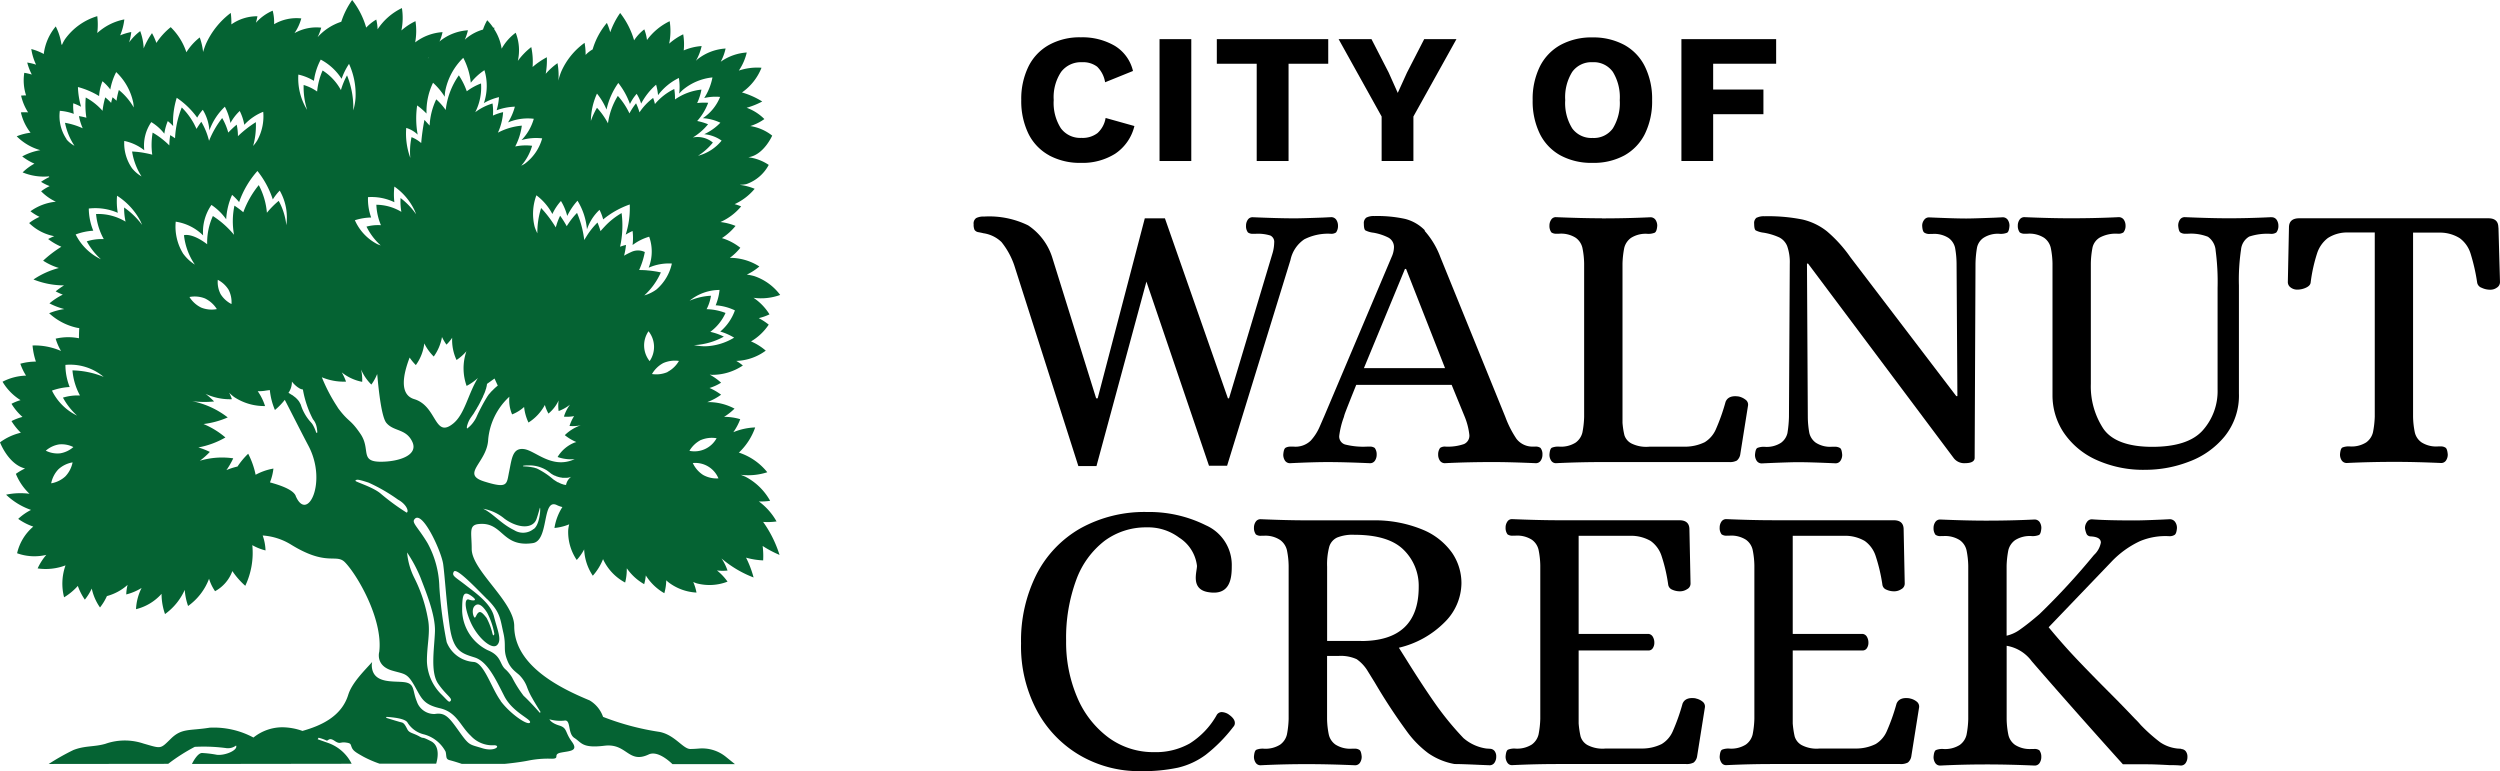 <?xml version="1.0" ?>
<svg xmlns="http://www.w3.org/2000/svg" viewBox="0 0 278.989 86.057">
	<g id="logo" transform="translate(-0.023 0.057)">
		<g id="logo_clip_group_" data-name="logo (clip group)" transform="translate(0.023 -0.057)">
			<g id="Group" transform="translate(108.654 4.164)">
				<path id="Vector" d="M13.717,27.808,19.281,7.261l6.983,20.547h2.021L35.359,4.845a3.687,3.687,0,0,1,1.533-2.3,5.8,5.8,0,0,1,2.952-.624.917.917,0,0,0,.6-.147,1.233,1.233,0,0,0,.216-.749,1.19,1.19,0,0,0-.193-.669A.676.676,0,0,0,39.89.068l-.908.045C37.426.17,36.381.2,35.836.2c-1.26,0-2.827-.045-4.7-.125a.63.63,0,0,0-.545.284,1.164,1.164,0,0,0-.193.669,1.134,1.134,0,0,0,.216.749.917.917,0,0,0,.6.147h.261a4.661,4.661,0,0,1,1.635.193.784.784,0,0,1,.431.794,4.5,4.5,0,0,1-.17,1.123L28.5,20.286h-.125L21.347.2H19.1L13.842,20.286h-.17L8.755,4.516A6.753,6.753,0,0,0,6.086.987,9.871,9.871,0,0,0,1.17,0,1.8,1.8,0,0,0,.284.17.731.731,0,0,0,0,.862a1.41,1.41,0,0,0,.1.624.634.634,0,0,0,.454.261c.227.045.4.079.522.113a3.654,3.654,0,0,1,2.033.987A8.594,8.594,0,0,1,4.531,5.435l7.154,22.408h2.033Z" transform="translate(0 20.002)"/>
				<path id="Vector-2" data-name="Vector" d="M15.817,1.611A4.68,4.68,0,0,0,13.592.318,14.518,14.518,0,0,0,10.163,0a1.8,1.8,0,0,0-.886.17.755.755,0,0,0-.284.692c0,.4.057.647.17.737a2.666,2.666,0,0,0,.908.261,5.911,5.911,0,0,1,1.681.556,1.2,1.2,0,0,1,.6,1.123,2.778,2.778,0,0,1-.261,1.032L4.542,22.408c-.091.2-.25.579-.5,1.146a5.555,5.555,0,0,1-.977,1.509,2.437,2.437,0,0,1-1.9.669H.783a1.077,1.077,0,0,0-.522.125c-.148.091-.227.34-.261.771a1.19,1.19,0,0,0,.193.669.662.662,0,0,0,.579.284c1.862-.091,3.259-.125,4.179-.125,1.294,0,2.861.045,4.7.125a.637.637,0,0,0,.579-.284,1.163,1.163,0,0,0,.193-.669,1.2,1.2,0,0,0-.216-.749.917.917,0,0,0-.6-.148H9.345a8.29,8.29,0,0,1-2.453-.238.932.932,0,0,1-.647-.964,9.279,9.279,0,0,1,.522-2.11,3.354,3.354,0,0,1,.148-.477q.153-.426,1.226-3.1H18.792l1.465,3.574a7.6,7.6,0,0,1,.511,2.019,1.017,1.017,0,0,1-.6,1.01,5.485,5.485,0,0,1-2.067.284.917.917,0,0,0-.6.148,1.233,1.233,0,0,0-.216.749,1.19,1.19,0,0,0,.193.669.662.662,0,0,0,.579.284c1.84-.091,3.622-.125,5.348-.125,1.317,0,2.907.045,4.746.125a.637.637,0,0,0,.579-.284,1.163,1.163,0,0,0,.193-.669,1.134,1.134,0,0,0-.216-.749.917.917,0,0,0-.6-.148h-.261a2.248,2.248,0,0,1-1.817-.862,11.452,11.452,0,0,1-1.249-2.451L17.532,4.584a9.3,9.3,0,0,0-1.771-2.95ZM9,16.973,13.58,5.9h.125l4.349,11.073Z" transform="translate(34.553 19.946)"/>
				<path id="Vector-3" data-name="Vector" d="M5.859.125C4.338.125,2.623.079.727,0A.6.6,0,0,0,.193.284,1.164,1.164,0,0,0,0,.953,1.2,1.2,0,0,0,.216,1.7a.917.917,0,0,0,.6.147h.261A3.046,3.046,0,0,1,2.93,2.3a1.9,1.9,0,0,1,.749,1.123,9.361,9.361,0,0,1,.193,1.747V22.283a10.439,10.439,0,0,1-.193,1.747,1.951,1.951,0,0,1-.749,1.123,3.046,3.046,0,0,1-1.851.454,1.862,1.862,0,0,0-.818.125c-.148.091-.227.34-.261.771a1.19,1.19,0,0,0,.193.669.624.624,0,0,0,.534.284c1.9-.091,3.622-.125,5.178-.125H20.053a1.643,1.643,0,0,0,.863-.17,1.153,1.153,0,0,0,.386-.737L22.165,21a.672.672,0,0,0-.307-.647,1.9,1.9,0,0,0-.738-.34c-.772-.113-1.26.091-1.465.6a22.317,22.317,0,0,1-1.1,3.1,3.167,3.167,0,0,1-1.226,1.4,5.041,5.041,0,0,1-2.282.5H11.162a3.715,3.715,0,0,1-2.021-.363,1.59,1.59,0,0,1-.772-.908,8.672,8.672,0,0,1-.216-1.4V5.185a10.438,10.438,0,0,1,.193-1.747A1.951,1.951,0,0,1,9.1,2.315a3.046,3.046,0,0,1,1.851-.454,1.883,1.883,0,0,0,.795-.125c.159-.091.25-.34.284-.771a1.189,1.189,0,0,0-.193-.669.676.676,0,0,0-.579-.284C9.379.1,7.585.136,5.859.136Z" transform="translate(64.257 20.07)"/>
				<path id="Vector-4" data-name="Vector" d="M.284.147A.756.756,0,0,0,0,.84c0,.4.057.647.17.737a2.666,2.666,0,0,0,.908.261A7,7,0,0,1,2.8,2.36a1.873,1.873,0,0,1,.886.976A5.394,5.394,0,0,1,3.974,5.3L3.883,22.408a13.5,13.5,0,0,1-.17,1.793A1.862,1.862,0,0,1,3,25.278a2.948,2.948,0,0,1-1.828.454,1.9,1.9,0,0,0-.818.125c-.148.091-.227.34-.261.771a1.19,1.19,0,0,0,.193.669.662.662,0,0,0,.579.284l.988-.045c1.442-.057,2.441-.091,3.02-.091.954,0,2.339.045,4.179.125a.637.637,0,0,0,.579-.284,1.164,1.164,0,0,0,.193-.669c-.034-.4-.1-.658-.238-.749a1.123,1.123,0,0,0-.625-.147H8.7a2.948,2.948,0,0,1-1.828-.454,1.862,1.862,0,0,1-.715-1.078,10.367,10.367,0,0,1-.17-1.793L5.893,5.287h.125L22.278,27a1.471,1.471,0,0,0,1.249.556c.693,0,1.045-.193,1.079-.556L24.7,5.287a11.8,11.8,0,0,1,.17-1.793,1.76,1.76,0,0,1,.715-1.078,2.947,2.947,0,0,1,1.828-.454,1.861,1.861,0,0,0,.818-.125c.148-.091.227-.34.261-.772A1.19,1.19,0,0,0,28.3.4a.676.676,0,0,0-.579-.284l-.908.045c-1.556.057-2.6.091-3.145.091-.92,0-2.305-.045-4.145-.125a.65.65,0,0,0-.556.284,1.03,1.03,0,0,0-.216.669c.023.4.1.658.239.749a1.013,1.013,0,0,0,.624.147h.261a2.947,2.947,0,0,1,1.828.454,1.862,1.862,0,0,1,.715,1.078,10.371,10.371,0,0,1,.17,1.793l.091,14.772h-.125L10.73,4.561A15.057,15.057,0,0,0,8.119,1.679,6.9,6.9,0,0,0,5.382.363,19.6,19.6,0,0,0,1.158,0,1.8,1.8,0,0,0,.273.17Z" transform="translate(87.103 19.968)"/>
				<path id="Vector-5" data-name="Vector" d="M28.319,0c-1.839.091-3.452.125-4.826.125S20.53.079,18.667,0a.637.637,0,0,0-.579.284A1.164,1.164,0,0,0,17.9.953c.034.4.114.658.239.749a.929.929,0,0,0,.579.147h.261a5.19,5.19,0,0,1,2.237.34,2.047,2.047,0,0,1,.863,1.554,26.46,26.46,0,0,1,.216,4.141V19.22A6.573,6.573,0,0,1,20.632,23.8C19.53,25.029,17.645,25.63,15,25.63s-4.519-.669-5.45-2.02a8.6,8.6,0,0,1-1.4-5V5.162a10.244,10.244,0,0,1,.193-1.8A1.759,1.759,0,0,1,9.141,2.28a3.742,3.742,0,0,1,2.021-.431,1.013,1.013,0,0,0,.624-.147,1.138,1.138,0,0,0,.238-.749,1.19,1.19,0,0,0-.193-.669A.676.676,0,0,0,11.253,0C9.413.091,7.619.125,5.859.125,4.3.125,2.612.079.772,0A.637.637,0,0,0,.193.284,1.164,1.164,0,0,0,0,.953,1.2,1.2,0,0,0,.216,1.7a.917.917,0,0,0,.6.147h.261A3.046,3.046,0,0,1,2.93,2.3a1.9,1.9,0,0,1,.749,1.123,9.361,9.361,0,0,1,.193,1.747V19.866a7.493,7.493,0,0,0,1.2,4.1A8.7,8.7,0,0,0,8.63,27.025,12.706,12.706,0,0,0,14.3,28.194a13.493,13.493,0,0,0,4.8-.908,9.3,9.3,0,0,0,3.986-2.825,7.241,7.241,0,0,0,1.59-4.8V7.636a22.778,22.778,0,0,1,.238-4.028,1.871,1.871,0,0,1,.908-1.441,6.433,6.433,0,0,1,2.4-.306,1.013,1.013,0,0,0,.625-.148A1.138,1.138,0,0,0,29.08.964a1.19,1.19,0,0,0-.193-.669.662.662,0,0,0-.579-.284Z" transform="translate(116.524 20.07)"/>
				<path id="Vector-6" data-name="Vector" d="M23.493,1.032C23.493.34,23.118,0,22.369,0H1.283C.511,0,.125.34.125,1.032L0,7.1a.73.73,0,0,0,.318.624,1.179,1.179,0,0,0,.715.238,2.316,2.316,0,0,0,.988-.216c.318-.147.488-.329.522-.556a17.738,17.738,0,0,1,.715-3.256,3.511,3.511,0,0,1,1.2-1.725,3.961,3.961,0,0,1,2.26-.624H9.7V22.135A10.439,10.439,0,0,1,9.5,23.883a1.951,1.951,0,0,1-.749,1.123A3.046,3.046,0,0,1,6.9,25.46a1.862,1.862,0,0,0-.818.125c-.148.091-.227.34-.261.771a1.19,1.19,0,0,0,.193.669.662.662,0,0,0,.579.284c1.874-.091,3.668-.125,5.394-.125,1.556,0,3.247.045,5.087.125a.637.637,0,0,0,.579-.284,1.163,1.163,0,0,0,.193-.669c-.034-.4-.114-.658-.238-.749a.929.929,0,0,0-.579-.147h-.261a3.046,3.046,0,0,1-1.851-.454,1.865,1.865,0,0,1-.749-1.123,9.359,9.359,0,0,1-.193-1.747V1.6h2.93a4.162,4.162,0,0,1,2.282.624,3.357,3.357,0,0,1,1.2,1.7A21.174,21.174,0,0,1,21.131,7.2a.748.748,0,0,0,.5.556,2.2,2.2,0,0,0,.976.216,1.237,1.237,0,0,0,.727-.238.725.725,0,0,0,.341-.624l-.17-6.07Z" transform="translate(146.659 20.195)"/>
				<path id="Vector-7" data-name="Vector" d="M3.1,13.172a7.234,7.234,0,0,0,3.565.84,6.838,6.838,0,0,0,3.815-1.021A5.167,5.167,0,0,0,12.627,9.9L9.413,9a2.892,2.892,0,0,1-.908,1.69,2.728,2.728,0,0,1-1.794.533,2.676,2.676,0,0,1-2.294-1.078A5.244,5.244,0,0,1,3.622,7a5.082,5.082,0,0,1,.829-3.143A2.768,2.768,0,0,1,6.779,2.78a2.593,2.593,0,0,1,1.692.5,3.118,3.118,0,0,1,.886,1.736l3.111-1.259A4.48,4.48,0,0,0,10.424.942,7.175,7.175,0,0,0,6.654,0,7.055,7.055,0,0,0,3.111.84,5.583,5.583,0,0,0,.806,3.256,8.2,8.2,0,0,0,0,7a8.3,8.3,0,0,0,.806,3.767,5.555,5.555,0,0,0,2.305,2.405Z" transform="translate(5.314 0)"/>
				<path id="Vector-8" data-name="Vector" d="M3.543,0H0V13.6H3.543Z" transform="translate(20.745 0.204)"/>
				<path id="Vector-9" data-name="Vector" d="M4.451,13.6H8.005V2.746h4.428V0H0V2.746H4.451Z" transform="translate(27.138 0.204)"/>
				<path id="Vector-10" data-name="Vector" d="M4.8,13.6H8.346V8.634L13.149,0h-3.6L7.63,3.733,6.6,6,5.587,3.733,3.668,0H0L4.8,8.634Z" transform="translate(40.73 0.204)"/>
				<path id="Vector-11" data-name="Vector" d="M3.111,13.172A7.232,7.232,0,0,0,6.677,14a7.157,7.157,0,0,0,3.554-.828,5.592,5.592,0,0,0,2.294-2.405A8.233,8.233,0,0,0,13.331,7a8.151,8.151,0,0,0-.806-3.755A5.533,5.533,0,0,0,10.231.84,7.282,7.282,0,0,0,6.677,0,7.234,7.234,0,0,0,3.111.84,5.618,5.618,0,0,0,.806,3.245,8.184,8.184,0,0,0,0,7a8.266,8.266,0,0,0,.806,3.767,5.555,5.555,0,0,0,2.305,2.405ZM4.417,3.846A2.634,2.634,0,0,1,6.688,2.768a2.613,2.613,0,0,1,2.26,1.078A5.409,5.409,0,0,1,9.72,7a5.409,5.409,0,0,1-.772,3.154,2.6,2.6,0,0,1-2.26,1.066,2.639,2.639,0,0,1-2.271-1.066A5.32,5.32,0,0,1,3.634,7,5.32,5.32,0,0,1,4.417,3.846Z" transform="translate(62.384 0.011)"/>
				<path id="Vector-12" data-name="Vector" d="M3.543,8.373H9.152V5.627H3.543V2.746h7.029V0H0V13.6H3.543Z" transform="translate(78.984 0.204)"/>
				<path id="Vector-13" data-name="Vector" d="M26.355,25.618c-.2-.011-.329-.023-.386-.023a4.959,4.959,0,0,1-2.589-1.169,33.413,33.413,0,0,1-3.191-3.9q-1.465-2.093-3.281-5.015l-.738-1.169a10.579,10.579,0,0,0,5.11-2.848,6.2,6.2,0,0,0,1.874-4.345,6.01,6.01,0,0,0-1.033-3.381A7.521,7.521,0,0,0,18.86,1.18,13.969,13.969,0,0,0,13.319.125H5.9C4.349.125,2.646.079.772,0A.637.637,0,0,0,.193.284,1.164,1.164,0,0,0,0,.953,1.2,1.2,0,0,0,.216,1.7a.917.917,0,0,0,.6.147h.261a2.961,2.961,0,0,1,1.851.477,1.968,1.968,0,0,1,.749,1.123,9.179,9.179,0,0,1,.193,1.77V22.283a10.439,10.439,0,0,1-.193,1.747,1.951,1.951,0,0,1-.749,1.123,3.069,3.069,0,0,1-1.851.454,1.862,1.862,0,0,0-.818.125c-.148.091-.227.34-.261.772a1.19,1.19,0,0,0,.193.669.637.637,0,0,0,.579.284c1.862-.091,3.565-.125,5.087-.125,1.749,0,3.554.045,5.393.125a.637.637,0,0,0,.579-.284,1.19,1.19,0,0,0,.193-.669c-.034-.4-.114-.658-.239-.749a.907.907,0,0,0-.579-.148h-.261A3.046,3.046,0,0,1,9.1,25.153a1.866,1.866,0,0,1-.749-1.123,9.362,9.362,0,0,1-.193-1.747V15.26H9.4a4.292,4.292,0,0,1,2.067.363,4.369,4.369,0,0,1,1.249,1.361l.772,1.248a63.677,63.677,0,0,0,3.5,5.344,11.286,11.286,0,0,0,2.441,2.519A7.455,7.455,0,0,0,22.38,27.32c.579,0,1.5.034,2.759.091l1.124.045a.637.637,0,0,0,.579-.284,1.164,1.164,0,0,0,.193-.669.977.977,0,0,0-.193-.647.679.679,0,0,0-.5-.238Zm-14.4-12.038H8.164V5.31A7.711,7.711,0,0,1,8.4,3.075a1.648,1.648,0,0,1,.886-1.032,4.6,4.6,0,0,1,1.9-.306q3.832,0,5.518,1.679a5.61,5.61,0,0,1,1.681,4.141c0,4.016-2.146,6.036-6.427,6.036Z" transform="translate(31.283 53.778)"/>
				<path id="Vector-14" data-name="Vector" d="M21.211,20c-.772-.114-1.26.091-1.465.6a22.343,22.343,0,0,1-1.1,3.1,3.106,3.106,0,0,1-1.226,1.4,4.933,4.933,0,0,1-2.282.5H11.173a3.63,3.63,0,0,1-2.033-.386,1.647,1.647,0,0,1-.772-.964A10.125,10.125,0,0,1,8.153,22.8V14.659h7.8a.547.547,0,0,0,.477-.261,1.067,1.067,0,0,0,.17-.6,1.276,1.276,0,0,0-.17-.669.634.634,0,0,0-.477-.318h-7.8V1.861h5.78a4.368,4.368,0,0,1,2.26.579,3.3,3.3,0,0,1,1.2,1.634,18.1,18.1,0,0,1,.75,3.211.708.708,0,0,0,.431.579,2.061,2.061,0,0,0,.908.193,1.431,1.431,0,0,0,.772-.238.7.7,0,0,0,.386-.624l-.125-6.036c0-.692-.375-1.032-1.124-1.032H5.859C4.338.125,2.623.079.727,0A.6.6,0,0,0,.193.284,1.164,1.164,0,0,0,0,.953,1.2,1.2,0,0,0,.216,1.7a.917.917,0,0,0,.6.147h.261A3.046,3.046,0,0,1,2.93,2.3a1.9,1.9,0,0,1,.749,1.123,9.361,9.361,0,0,1,.193,1.747V22.283a10.438,10.438,0,0,1-.193,1.747,1.951,1.951,0,0,1-.749,1.123,3.069,3.069,0,0,1-1.851.454,1.862,1.862,0,0,0-.818.125c-.148.091-.227.34-.261.771a1.19,1.19,0,0,0,.193.669.6.6,0,0,0,.534.284c1.9-.091,3.622-.125,5.178-.125H20.132a1.644,1.644,0,0,0,.863-.17,1.153,1.153,0,0,0,.386-.737L22.244,21a.677.677,0,0,0-.284-.647,1.743,1.743,0,0,0-.749-.34Z" transform="translate(59.363 53.767)"/>
				<path id="Vector-15" data-name="Vector" d="M21.2,20c-.772-.114-1.26.091-1.465.6a22.317,22.317,0,0,1-1.1,3.1,3.106,3.106,0,0,1-1.226,1.4,4.933,4.933,0,0,1-2.282.5H11.162a3.588,3.588,0,0,1-2.021-.386,1.647,1.647,0,0,1-.772-.964A10.126,10.126,0,0,1,8.153,22.8V14.659h7.8a.547.547,0,0,0,.477-.261,1.067,1.067,0,0,0,.17-.6,1.276,1.276,0,0,0-.17-.669.634.634,0,0,0-.477-.318h-7.8V1.861h5.78a4.336,4.336,0,0,1,2.26.579,3.3,3.3,0,0,1,1.2,1.634,18.967,18.967,0,0,1,.761,3.211.688.688,0,0,0,.432.579,2.061,2.061,0,0,0,.908.193,1.431,1.431,0,0,0,.772-.238.7.7,0,0,0,.386-.624L20.53,1.157c0-.692-.375-1.032-1.124-1.032H5.87C4.349.125,2.634.079.738,0A.631.631,0,0,0,.193.284,1.164,1.164,0,0,0,0,.953,1.134,1.134,0,0,0,.216,1.7a.917.917,0,0,0,.6.147h.261A3.046,3.046,0,0,1,2.93,2.3a1.9,1.9,0,0,1,.749,1.123,9.361,9.361,0,0,1,.193,1.747V22.283a10.438,10.438,0,0,1-.193,1.747,1.951,1.951,0,0,1-.749,1.123,3.046,3.046,0,0,1-1.851.454,1.9,1.9,0,0,0-.818.125c-.148.091-.227.34-.261.771a1.19,1.19,0,0,0,.193.669.6.6,0,0,0,.545.284c1.9-.091,3.622-.125,5.178-.125H20.144a1.644,1.644,0,0,0,.863-.17,1.153,1.153,0,0,0,.386-.737L22.256,21a.7.7,0,0,0-.284-.647,1.743,1.743,0,0,0-.75-.34Z" transform="translate(83.254 53.767)"/>
				<path id="Vector-16" data-name="Vector" d="M27.649,25.619c-.2-.011-.329-.023-.386-.023A4.227,4.227,0,0,1,25.3,24.9a18.4,18.4,0,0,1-2.18-1.94,8.675,8.675,0,0,0-.647-.692c-1.033-1.089-1.93-2.008-2.68-2.757-1.5-1.5-2.771-2.8-3.838-3.926s-2.1-2.3-3.111-3.528l6.983-7.284a10.48,10.48,0,0,1,3.213-2.326A7.324,7.324,0,0,1,26.3,1.895a1.027,1.027,0,0,0,.6-.147c.148-.1.227-.352.261-.749a1.138,1.138,0,0,0-.216-.715.734.734,0,0,0-.6-.284l-.908.045c-1.317.057-2.328.091-3.02.091-2.158,0-3.736-.045-4.746-.125a.645.645,0,0,0-.556.306,1.14,1.14,0,0,0-.216.692,2.563,2.563,0,0,0,.193.669.529.529,0,0,0,.409.238c.772.034,1.17.261,1.17.692A2.485,2.485,0,0,1,17.9,3.994a78.472,78.472,0,0,1-6.075,6.592c-.829.715-1.544,1.282-2.112,1.679A4.144,4.144,0,0,1,8.153,13V5.208A10.438,10.438,0,0,1,8.346,3.46,1.951,1.951,0,0,1,9.1,2.337a3.046,3.046,0,0,1,1.851-.454,1.9,1.9,0,0,0,.818-.125c.148-.091.227-.34.261-.772a1.19,1.19,0,0,0-.193-.669.676.676,0,0,0-.579-.284C9.379.125,7.585.159,5.859.159,4.338.159,2.634.113.772.034A.637.637,0,0,0,.193.318,1.164,1.164,0,0,0,0,.987a1.2,1.2,0,0,0,.216.749.917.917,0,0,0,.6.147h.261a3.046,3.046,0,0,1,1.851.454A1.9,1.9,0,0,1,3.679,3.46a9.361,9.361,0,0,1,.193,1.747V22.317a10.438,10.438,0,0,1-.193,1.747,1.951,1.951,0,0,1-.749,1.123,3.045,3.045,0,0,1-1.851.454,1.862,1.862,0,0,0-.818.125c-.148.091-.227.34-.261.771a1.19,1.19,0,0,0,.193.669.637.637,0,0,0,.579.284c1.862-.091,3.577-.125,5.132-.125,1.726,0,3.509.045,5.348.125a.638.638,0,0,0,.579-.284,1.19,1.19,0,0,0,.193-.669,1.2,1.2,0,0,0-.216-.749.916.916,0,0,0-.6-.148h-.261A3.046,3.046,0,0,1,9.1,25.187a1.866,1.866,0,0,1-.749-1.123,9.361,9.361,0,0,1-.193-1.747V14.125a4.368,4.368,0,0,1,2.8,1.725q4.479,5.174,10.174,11.5h2.759c.579,0,1.374.034,2.419.091.488,0,.908.011,1.249.045a.637.637,0,0,0,.579-.284,1.164,1.164,0,0,0,.193-.669.977.977,0,0,0-.193-.647.679.679,0,0,0-.5-.238Z" transform="translate(107.122 53.778)"/>
				<path id="Vector-17" data-name="Vector" d="M23.175,22.589a1.56,1.56,0,0,0-.772-.261.658.658,0,0,0-.6.386,8.9,8.9,0,0,1-2.986,3.12,7.725,7.725,0,0,1-3.974.964A8.428,8.428,0,0,1,9.72,25.142,10.78,10.78,0,0,1,6.257,20.66,15.582,15.582,0,0,1,5.03,14.386a18.7,18.7,0,0,1,1.135-6.83A9.662,9.662,0,0,1,9.345,3.2a7.758,7.758,0,0,1,4.667-1.486,5.789,5.789,0,0,1,3.634,1.146,4.324,4.324,0,0,1,1.987,3.154c0,.658-.727,2.553,1.181,2.916,2.5.465,2.7-1.486,2.7-2.859a4.841,4.841,0,0,0-2.884-4.584A14.171,14.171,0,0,0,14.057,0,14.718,14.718,0,0,0,6.62,1.827,12.411,12.411,0,0,0,1.715,6.978,16.42,16.42,0,0,0,0,14.647a15.257,15.257,0,0,0,1.783,7.545A12.715,12.715,0,0,0,6.6,27.173a13.108,13.108,0,0,0,6.688,1.747,18.957,18.957,0,0,0,4.213-.386,8.456,8.456,0,0,0,3.111-1.441,17.065,17.065,0,0,0,3.077-3.12.59.59,0,0,0,.17-.431c0-.318-.227-.635-.693-.953Z" transform="translate(5.291 52.973)"/>
			</g>
			<path id="Vector-18" data-name="Vector" d="M85.093,58.237a7.075,7.075,0,0,0,1.567-.045,7.02,7.02,0,0,0-1.976-2.235,6.9,6.9,0,0,0,1.26-.068,6.706,6.706,0,0,0-2.714-2.666,6.218,6.218,0,0,0-.579-.238,6.95,6.95,0,0,0,2.975-.284A6.725,6.725,0,0,0,82.5,50.522h-.057A7.07,7.07,0,0,0,84.276,47.7a6.979,6.979,0,0,0-2.441.533,6.262,6.262,0,0,0,.772-1.452,6.048,6.048,0,0,0-1.805-.261,6.554,6.554,0,0,0,1.169-.919,6.193,6.193,0,0,0-3.043-.726,6.5,6.5,0,0,0,1.544-.828,6.278,6.278,0,0,0-1.294-.749,5.646,5.646,0,0,0,1.294-.59,6.136,6.136,0,0,0-1.272-.9c.091,0,.182.023.284.023A6.127,6.127,0,0,0,82.9,40.788a5.246,5.246,0,0,0-.738-.511,5.862,5.862,0,0,0,3.293-1.146A6.242,6.242,0,0,0,83.81,38.1a6.054,6.054,0,0,0,1.976-1.872,6.76,6.76,0,0,0-1.113-.726,5.912,5.912,0,0,0,1.2-.42,6.035,6.035,0,0,0-1.783-1.849,6.241,6.241,0,0,0,2.975-.318,6,6,0,0,0-2.884-2.1,5.807,5.807,0,0,0-.84-.17,6.287,6.287,0,0,0,1.4-.908,6.121,6.121,0,0,0-3.293-.964,6.153,6.153,0,0,0,1.17-1.123,6.231,6.231,0,0,0-2.055-1.078,6.482,6.482,0,0,0,1.521-1.362,6.422,6.422,0,0,0-1.692-.431,6.327,6.327,0,0,0,2.316-1.747,6.092,6.092,0,0,0-.727-.25,6.373,6.373,0,0,0,2.237-1.713,6.231,6.231,0,0,0-1.612-.431v-.023a3.39,3.39,0,0,0,.681-.068,4.5,4.5,0,0,0,2.5-2.144,5.161,5.161,0,0,0-2.282-.851,1.454,1.454,0,0,0,.216-.045c1.578-.374,2.453-2.371,2.453-2.371a5.19,5.19,0,0,0-2.441-1.067h-.011a5.44,5.44,0,0,0,1.578-.783,5.384,5.384,0,0,0-1.976-1.259,8.826,8.826,0,0,0,1.737-.7,8.933,8.933,0,0,0-2.26-1.01,6.083,6.083,0,0,0,2.18-2.757,6.427,6.427,0,0,0-2.532.318,6.042,6.042,0,0,0,.886-2.02,5.692,5.692,0,0,0-2.907,1.032,5.566,5.566,0,0,0,.545-1.475A5.586,5.586,0,0,0,77.883,6.58a2.035,2.035,0,0,0-.227.216A5.8,5.8,0,0,0,78.3,5.14a6.071,6.071,0,0,0-2,.488,6.677,6.677,0,0,0-.057-1.8,6.769,6.769,0,0,0-1.567,1.044,7,7,0,0,0,.057-2.507,6.8,6.8,0,0,0-2.532,2.1,5.071,5.071,0,0,0-.3-1.191A5.047,5.047,0,0,0,70.763,4.5a9.006,9.006,0,0,0-1.556-3.052A8.8,8.8,0,0,0,68.1,3.6a6.875,6.875,0,0,0-.375-1.044,8.122,8.122,0,0,0-1.59,2.961,3.116,3.116,0,0,0-.783.613,7.29,7.29,0,0,0-.114-1.35,7.845,7.845,0,0,0-2.6,3.2A6.193,6.193,0,0,0,62.315,9a7.557,7.557,0,0,0-.1-1.951A7.453,7.453,0,0,0,60.9,8.237a8.519,8.519,0,0,0,.125-1.849,8.578,8.578,0,0,0-1.59,1.089,7.876,7.876,0,0,0-.148-2.224,7.648,7.648,0,0,0-1.5,1.543,5.351,5.351,0,0,0-.238-3.143,5.547,5.547,0,0,0-1.567,1.781,5.488,5.488,0,0,0-.84-2.19c.023-.1.034-.159.034-.159h-.136a5.592,5.592,0,0,0-.67-.828A5.71,5.71,0,0,0,53.9,3.3a5.078,5.078,0,0,0-1.817.942c-.08.068-.148.125-.216.193a5.8,5.8,0,0,0,.352-1.055A5.537,5.537,0,0,0,49.144,4.55c-.034.034-.068.057-.1.091a4.964,4.964,0,0,0,.341-1.055,5.6,5.6,0,0,0-3.054,1.146,7.171,7.171,0,0,0,.034-2.371A6.768,6.768,0,0,0,44.795,3.4,7,7,0,0,0,44.852.9a6.743,6.743,0,0,0-2.714,2.371,5.232,5.232,0,0,0-.148-1.089,5,5,0,0,0-1.124.9A9.024,9.024,0,0,0,39.3,0a8.975,8.975,0,0,0-1.215,2.428,6.088,6.088,0,0,0-2.646,1.725,5.508,5.508,0,0,0,.409-1.066,4.974,4.974,0,0,0-2.986.613,5.351,5.351,0,0,0,.761-1.645A4.966,4.966,0,0,0,30.59,2.7a5.269,5.269,0,0,0-.159-1.509,5.288,5.288,0,0,0-1.874,1.35,6.4,6.4,0,0,0,.17-.726,4.985,4.985,0,0,0-2.907.908,8.394,8.394,0,0,0-.068-1.282A8.939,8.939,0,0,0,22.982,4.9a9.385,9.385,0,0,0-.318.9,6.782,6.782,0,0,0-.375-1.622A6.44,6.44,0,0,0,20.8,5.832a6.956,6.956,0,0,0-1.749-2.8,7.5,7.5,0,0,0-1.6,1.759A6.791,6.791,0,0,0,16.964,3.7a8.106,8.106,0,0,0-.931,1.7,6.273,6.273,0,0,0-.386-1.929,6,6,0,0,0-1.238,1.259,5.77,5.77,0,0,0,.239-1.157,6.408,6.408,0,0,0-1.238.374,6.545,6.545,0,0,0,.465-1.781,6.232,6.232,0,0,0-3.02,1.52,7.793,7.793,0,0,0,0-1.883A6.85,6.85,0,0,0,7.267,4.357a3.825,3.825,0,0,0-.341.635c-.023,0-.045-.023-.068-.023a6.409,6.409,0,0,0-.636-2.02,5.948,5.948,0,0,0-1.329,3v.079a6.3,6.3,0,0,0-1.4-.556,6.088,6.088,0,0,0,.534,1.747,5.329,5.329,0,0,0-.988-.238,6.425,6.425,0,0,0,.511,1.339,5.781,5.781,0,0,0-.84-.193,5.438,5.438,0,0,0,.2,2.519c-.341,0-.556.023-.556.023a5.812,5.812,0,0,0,.783,1.872,5.127,5.127,0,0,0-.806,0,5.683,5.683,0,0,0,1.079,2.269,5.984,5.984,0,0,0-1.544.4A6.022,6.022,0,0,0,4.5,16.757a6.336,6.336,0,0,0-2.021.7,6.289,6.289,0,0,0,1.363.806,6.054,6.054,0,0,0-1.317.976,6.2,6.2,0,0,0,2.941.442c0,.023.023.045.034.079a6.167,6.167,0,0,0-.92.533,5.4,5.4,0,0,0,.965.476,5.273,5.273,0,0,0-.954.579A5.621,5.621,0,0,0,6.234,22.51,5.789,5.789,0,0,0,3.4,23.576a5.661,5.661,0,0,0,1.011.624,5.636,5.636,0,0,0-1.158.692,5.415,5.415,0,0,0,2.8,1.464,6.44,6.44,0,0,0-.681.318,6.719,6.719,0,0,0,1.476.862A13.137,13.137,0,0,0,4.814,29.09a6.871,6.871,0,0,0,1.76.817,9.235,9.235,0,0,0-2.839,1.282,9.191,9.191,0,0,0,3.418.658,7.766,7.766,0,0,0-.942.669,7.411,7.411,0,0,0,.795.363,7.463,7.463,0,0,0-1.487.976,7.834,7.834,0,0,0,1.658.635,7.07,7.07,0,0,0-1.692.465A6.669,6.669,0,0,0,8.652,36.59c.068,0,.125.023.193.023-.023.386-.034.76-.034,1.135a6.135,6.135,0,0,0-2.6.045,5.983,5.983,0,0,0,.6,1.373,7.364,7.364,0,0,0-3.179-.613,7.688,7.688,0,0,0,.375,1.8,6.439,6.439,0,0,0-1.737.238,6.25,6.25,0,0,0,.636,1.327A6.024,6.024,0,0,0,.284,42.6a6.011,6.011,0,0,0,2.01,2.054,5.224,5.224,0,0,0-1.011.408,6.187,6.187,0,0,0,1.226,1.464,6.075,6.075,0,0,0-1.226.465,6.526,6.526,0,0,0,1.045,1.3A6.308,6.308,0,0,0,0,49.365s.9,2.383,2.714,2.893a.291.291,0,0,1,.079.023,6.756,6.756,0,0,0-1.022.6,6.371,6.371,0,0,0,1.522,2.224,7.66,7.66,0,0,0-2.612.1,7.648,7.648,0,0,0,2.782,1.7,6.13,6.13,0,0,0-1.431,1,6.461,6.461,0,0,0,1.681.862,5.517,5.517,0,0,0-1.805,2.973,5.689,5.689,0,0,0,3.259.181A6.365,6.365,0,0,0,4.2,63.433a6.262,6.262,0,0,0,3.111-.34,6.105,6.105,0,0,0-.159,3.563,6.623,6.623,0,0,0,1.533-1.271,6.5,6.5,0,0,0,.783,1.532,6.14,6.14,0,0,0,.772-1.237,5.769,5.769,0,0,0,.92,2.11,6.079,6.079,0,0,0,.772-1.271,5.643,5.643,0,0,0,2.305-1.248,5.127,5.127,0,0,0-.148,1.066,6.032,6.032,0,0,0,1.714-.726,5.813,5.813,0,0,0-.624,2.371,5.585,5.585,0,0,0,2.827-1.69l.023-.023a6.848,6.848,0,0,0,.386,2.258,6.666,6.666,0,0,0,2.2-2.7,6.951,6.951,0,0,0,.375,1.8,6.585,6.585,0,0,0,2.339-3.041A5.079,5.079,0,0,0,24,65.975a4.165,4.165,0,0,0,1.93-2.246,8.688,8.688,0,0,0,1.442,1.645,8.607,8.607,0,0,0,.784-4.538,5.806,5.806,0,0,0,1.476.59,5.542,5.542,0,0,0-.318-1.668,6.955,6.955,0,0,1,3.077.964c4.11,2.564,5.1,1,6.109,2.031,1.34,1.373,4.235,6.285,3.827,9.95a.5.5,0,0,1-.023.113c-.068.363-.159,1.543,1.465,2.02,1.408.408,1.658.261,2.464,1.657s.943,2.1,2.85,2.541,2.26,1.963,3.452,3.075a3.261,3.261,0,0,0,2.634,1.055c.761.045.045.771-1.363.329s-1.408-.238-2.532-1.815-1.567-2.2-2.748-2a2.047,2.047,0,0,1-2.01-1.4c-.5-1.214-.2-1.974-1.351-2.144s-3.4.216-3.656-1.611a1.735,1.735,0,0,1,.023-.647c-.886.987-2.248,2.315-2.668,3.653-.761,2.485-3.145,3.483-5.11,4.039a6.881,6.881,0,0,0-2.271-.408,5.185,5.185,0,0,0-3.2,1.146,9.345,9.345,0,0,0-4.883-1.1c-2.26.363-3.111.034-4.326,1.225s-1.045,1.123-3.066.545a6.53,6.53,0,0,0-4.258.034c-1.283.363-2.26.182-3.565.692a25.937,25.937,0,0,0-2.748,1.554L18.77,85.24a20.488,20.488,0,0,1,2.964-1.895,18.8,18.8,0,0,1,3.554.147,1.5,1.5,0,0,0,1.056-.295c.25.511-1.226,1.146-2.146,1.033a12.437,12.437,0,0,0-1.647-.2c-.465,0-.942.851-1.135,1.225l17.418-.023h.409a4.675,4.675,0,0,0-2.737-2.36l-1.056-.374.1-.17a4.508,4.508,0,0,1,.874.306c.216.1.25-.4.9.034s.59.113,1.238.193.534.182.7.567.522.579,1.283,1.01a12.432,12.432,0,0,0,1.805.783h6.325c.114-.374.522-1.929-.568-2.5-1.249-.647-.67-.182-1.34-.556s-1.09-.352-1.306-.771-.363-.726-.67-.783c-.216-.045-1.17-.34-1.715-.51l.068-.1c.693.045,1.987.17,2.305.59a2.975,2.975,0,0,0,1.9,1.373,3.86,3.86,0,0,1,2.384,1.929c.125.545-.023.817.454.942.409.1,1.147.34,1.34.408h4.814c.386-.034,1.805-.193,2.668-.374a11.178,11.178,0,0,1,2.578-.2c.965,0,.045-.488,1.011-.681s2.01-.147,1.215-1.225-.477-1.52-1.408-1.8-1.09-.692-1.09-.692a4.4,4.4,0,0,0,1.646.147c.806-.17.341,1.43,1.147,1.94s.84,1.169,3.35.862,2.646,2.053,4.928.976c.931-.442,2.191.624,2.657,1.078h6.972l-1.011-.817a4.2,4.2,0,0,0-3.043-.919c-.307.023-.6.045-.931.045-.806,0-1.726-1.577-3.429-1.906A29.243,29.243,0,0,1,67.3,80a3.454,3.454,0,0,0-1.5-1.838c-2.941-1.225-8.414-3.744-8.414-8.294,0-2.734-4.746-6.195-4.746-8.611,0-1.838-.375-2.678.817-2.78,2.691-.25,2.532,2.644,6,2.133,1.851-.272.988-5.071,2.691-4.243a2.638,2.638,0,0,0,.613.215,6.035,6.035,0,0,0-.886,2.337,5.72,5.72,0,0,0,1.646-.408,3.631,3.631,0,0,0-.114.7,5.578,5.578,0,0,0,.954,3.279,5.627,5.627,0,0,0,.829-1.18,5.706,5.706,0,0,0,.965,2.938A6.232,6.232,0,0,0,67.3,62.39a1.254,1.254,0,0,0,.079.181,5.627,5.627,0,0,0,2.384,2.439,5.967,5.967,0,0,0,.182-1.566h.023a5.907,5.907,0,0,0,1.919,1.747,5.3,5.3,0,0,0,.182-.976A5.885,5.885,0,0,0,74.136,66.2a5.824,5.824,0,0,0,.216-1.441c.057.057.125.113.182.17a5.626,5.626,0,0,0,3.191,1.2,5.337,5.337,0,0,0-.363-1.18c.136.057.272.114.42.159a5.562,5.562,0,0,0,3.407-.2,5.863,5.863,0,0,0-1.181-1.248,5.206,5.206,0,0,0,1.181.011,5.7,5.7,0,0,0-.67-1.35,12.227,12.227,0,0,0,3.577,2.122,11.315,11.315,0,0,0-.84-2.212,8.283,8.283,0,0,0,1.908.306,8.736,8.736,0,0,0-.057-1.611,11.97,11.97,0,0,0,1.885,1,13.026,13.026,0,0,0-1.874-3.744Zm-3.077-23.61A5.494,5.494,0,0,1,80.381,37a6.433,6.433,0,0,1,1.544.681,6.6,6.6,0,0,1-3.236.964,6.2,6.2,0,0,1-1.249-.136h.1a7.632,7.632,0,0,0,3.236-.942,6.353,6.353,0,0,0-1.51-.533,5.347,5.347,0,0,0,1.7-2.11,6.209,6.209,0,0,0-2.112-.42,4.82,4.82,0,0,0,.488-1.5,6.766,6.766,0,0,0-2.384.556l.023-.023a5.322,5.322,0,0,1,3.316-1.18,6.043,6.043,0,0,1-.431,1.713,5.871,5.871,0,0,1,2.146.567Zm-15.409-24.2a7.365,7.365,0,0,1,1.079,1.8A8.19,8.19,0,0,1,69,9.258,8.3,8.3,0,0,1,70.3,11.607a4.794,4.794,0,0,1,.749-1.135,4.441,4.441,0,0,1,.5,1.089,7.436,7.436,0,0,1,1.669-2.11,6.239,6.239,0,0,1,.216,1.169A6.37,6.37,0,0,1,75.76,8.7a6.333,6.333,0,0,1,.034,1.747,4.238,4.238,0,0,1,.386-.4,6.117,6.117,0,0,1,3.327-1.407,6.485,6.485,0,0,1-.92,2.3,5.539,5.539,0,0,1,1.771-.125,5.142,5.142,0,0,1-1.919,2.371,5.409,5.409,0,0,1,1.953.51,6.094,6.094,0,0,1-1.805,1.282,3.958,3.958,0,0,1,1.942.715,5.014,5.014,0,0,1-2.634,1.691,6.738,6.738,0,0,0,1.658-1.475,2.686,2.686,0,0,0-2.237-.567,6.522,6.522,0,0,0,1.7-1.475,6.521,6.521,0,0,0-1.215-.363A6.331,6.331,0,0,0,79.03,11.47,6.828,6.828,0,0,0,77.8,11.5a6.205,6.205,0,0,0,.477-1.5,6.266,6.266,0,0,0-2.952,1.1,6.336,6.336,0,0,0-.08-1.169,6.475,6.475,0,0,0-2.157,1.679,5.857,5.857,0,0,0-.2-.681,6.438,6.438,0,0,0-1.522,1.611,6.4,6.4,0,0,0-.386-1.01,7.3,7.3,0,0,0-.738,1.123A8.021,8.021,0,0,0,68.947,10.7a7.87,7.87,0,0,0-1.1,3.063,8.192,8.192,0,0,0-1.226-1.736,8.283,8.283,0,0,0-.681,1.464,7.567,7.567,0,0,1,.693-3.075ZM47.827,6.422a.291.291,0,0,0-.023.057h-.057A.567.567,0,0,0,47.827,6.422Zm-2.5,7.851a3.169,3.169,0,0,1,1.283.749,10.054,10.054,0,0,1-.057-3.256,7.818,7.818,0,0,1,1.045.908,7.358,7.358,0,0,1,.727-3.438A7.445,7.445,0,0,1,49.632,10.8a4.153,4.153,0,0,1,.057-.647,7.038,7.038,0,0,1,2.01-3.7,7.667,7.667,0,0,1,.84,2.78,6.458,6.458,0,0,1,1.521-1.4,6.015,6.015,0,0,1-.023,3.563c-.011.034-.034.079-.045.113a6.165,6.165,0,0,1,1.692-.669,6.627,6.627,0,0,1-.261,1.464,6.544,6.544,0,0,1,2.033-.4,6.35,6.35,0,0,1-.761,1.759,5.638,5.638,0,0,1,2.873-.408A5.6,5.6,0,0,1,58.2,15.634a5.8,5.8,0,0,1,2.305-.193,5.284,5.284,0,0,1-1.93,2.825,3.683,3.683,0,0,1-.409.227,5.709,5.709,0,0,0,1.215-2.224,5.783,5.783,0,0,0-1.885.079,7.03,7.03,0,0,0,.738-2.326,6.985,6.985,0,0,0-2.668.783,6.511,6.511,0,0,0,.579-2.292,6.1,6.1,0,0,0-1.136.386,6.037,6.037,0,0,0-.045-1.35,6.068,6.068,0,0,0-1.93.976,6.1,6.1,0,0,0,.647-3.211,6.359,6.359,0,0,0-1.59.874,8.059,8.059,0,0,0-.886-1.781,8.328,8.328,0,0,0-1.465,3.869,7.1,7.1,0,0,0-1.056-1.191,7.6,7.6,0,0,0-.738,2.927c-.216-.227-.579-.635-.579-.635a23.381,23.381,0,0,0-.363,2.587,3.674,3.674,0,0,0-1.079-.658,7.824,7.824,0,0,0-.136,2.315,7.892,7.892,0,0,1-.454-3.347Zm5.621,25.9a5.388,5.388,0,0,0,1.113-.987.472.472,0,0,0-.045.113,5.833,5.833,0,0,0,.057,3.767,5.88,5.88,0,0,0,1.26-.885c-1.1,1.77-1.465,4.05-2.771,5.094-2.112,1.7-1.771-1.963-4.337-2.734-1.7-.51-1.226-2.78-.511-4.64a5.317,5.317,0,0,0,.693.84,5.168,5.168,0,0,0,.942-2.417,5.459,5.459,0,0,0,1.056,1.464,5.312,5.312,0,0,0,.92-2.178,5.383,5.383,0,0,0,.5.851,4.8,4.8,0,0,0,.636-.771,5.245,5.245,0,0,0,.477,2.462ZM41.07,22a5.859,5.859,0,0,1,2.941.567,7.343,7.343,0,0,1,0-1.747,6.79,6.79,0,0,1,2.26,2.677c.057.136.114.272.159.409A7.986,7.986,0,0,0,44.7,22.1a6.824,6.824,0,0,0,.091,1.543A5.473,5.473,0,0,0,42,22.85a6.5,6.5,0,0,0,.511,2.281,4.95,4.95,0,0,0-1.612.159,6.98,6.98,0,0,0,1.59,2.1c-.125-.045-.261-.091-.386-.147a5.511,5.511,0,0,1-2.5-2.666,6.407,6.407,0,0,1,1.817-.306,6.025,6.025,0,0,1-.352-2.28ZM7.437,15.543a4.583,4.583,0,0,1-.761-3.177,5.617,5.617,0,0,1,1.556.34,5.458,5.458,0,0,1-.057-1.18,6.625,6.625,0,0,1,.874.386,8.841,8.841,0,0,1-.352-2.2,8.872,8.872,0,0,1,2.362,1.01,5.4,5.4,0,0,1,.375-1.656,5.126,5.126,0,0,1,.874.919,6.8,6.8,0,0,1,.659-1.94,6.509,6.509,0,0,1,1.9,3.392,4.86,4.86,0,0,1,.057.556,6.958,6.958,0,0,0-1.658-1.951,7.474,7.474,0,0,0-.261,1.2,5.441,5.441,0,0,0-.443-.386,6,6,0,0,0-.159.624,6.037,6.037,0,0,0-.659-.613,8.893,8.893,0,0,0-.3,1.5A6.8,6.8,0,0,0,9.572,10.88a9.1,9.1,0,0,0,.068,2.258,7.276,7.276,0,0,0-.829-.182,6.291,6.291,0,0,0,.42,1.361,7.863,7.863,0,0,0-1.976-.613A7.136,7.136,0,0,0,8.312,16.27a3.047,3.047,0,0,1-.9-.726ZM7.29,53.166a3.105,3.105,0,0,1-1.578.771,3.145,3.145,0,0,1,.806-1.566A3.105,3.105,0,0,1,8.1,51.6,3.145,3.145,0,0,1,7.29,53.166ZM6.711,50.59a2.917,2.917,0,0,1-1.6-.295,2.968,2.968,0,0,1,1.476-.7,2.918,2.918,0,0,1,1.6.295A2.967,2.967,0,0,1,6.711,50.59Zm1.374-9.269a7.082,7.082,0,0,0,.84,2.814,5.647,5.647,0,0,0-1.9.238A7.726,7.726,0,0,0,8.6,46.381,6.034,6.034,0,0,1,5.8,43.59a6.922,6.922,0,0,1,1.976-.4A6.7,6.7,0,0,1,7.3,40.72a5.811,5.811,0,0,1,4.269,1.339,9.732,9.732,0,0,0-3.486-.726Zm5.768-18.187a6.959,6.959,0,0,0,.159,1.6,5.9,5.9,0,0,0-3.293-.851,7.034,7.034,0,0,0,.863,2.8,5.471,5.471,0,0,0-1.9.25,7.772,7.772,0,0,0,1.578,2,6.087,6.087,0,0,1-2.816-2.768,6.771,6.771,0,0,1,1.964-.42,6.728,6.728,0,0,1-.5-2.473,6.287,6.287,0,0,1,3.236.477,7.3,7.3,0,0,1-.08-1.906,7.541,7.541,0,0,1,2.6,2.814c.068.147.136.3.193.442a8.654,8.654,0,0,0-2.033-1.963Zm5.689-7.7c-.329-.227-.545-.352-.545-.352a7.019,7.019,0,0,0-.1,1.146c-.216-.216-.42-.4-.625-.567a8.075,8.075,0,0,0-1.238-.862,8.086,8.086,0,0,0-.045,2.462c-.284-.079-.556-.136-.806-.182a9.582,9.582,0,0,0-1.442-.17,7.18,7.18,0,0,0,1.056,2.78,3.842,3.842,0,0,1-1.067-.919,4.886,4.886,0,0,1-.863-3.041A5.311,5.311,0,0,1,16.1,16.769a4.614,4.614,0,0,1,.784-3.143,5.3,5.3,0,0,1,1.453,1.293,5.9,5.9,0,0,1,.386-1.407,5,5,0,0,1,.6.556,8.942,8.942,0,0,1,.4-3.154,9.031,9.031,0,0,1,2.282,2.212,5.2,5.2,0,0,1,.625-.874,5.08,5.08,0,0,1,.738,2.3,6.82,6.82,0,0,1,1.726-2.644,6.626,6.626,0,0,1,.625,1.815,5.433,5.433,0,0,1,1.033-1.339,5.6,5.6,0,0,1,.511,1.543,5.774,5.774,0,0,1,2.112-1.452,5.567,5.567,0,0,1-.681,3.222,4.719,4.719,0,0,1-.443.59,8.509,8.509,0,0,0,.3-2.655,12.468,12.468,0,0,0-2,1.566V15.01a6.5,6.5,0,0,0-.136-1.1,10.917,10.917,0,0,0-.942.885c-.034-.113-.068-.227-.1-.329a6.673,6.673,0,0,0-.579-1.293,10.332,10.332,0,0,0-1.465,2.541c-.046-.182-.1-.363-.148-.522a7.694,7.694,0,0,0-.715-1.6,7.261,7.261,0,0,0-.534.794c-.091-.193-.182-.374-.273-.556a7.868,7.868,0,0,0-1.374-1.838,10.4,10.4,0,0,0-.75,3.438Zm.92,12.911a5.752,5.752,0,0,1-.852-3.608,5.517,5.517,0,0,1,3.055,1.532,5.272,5.272,0,0,1,.931-3.4,6.443,6.443,0,0,1,1.646,1.6,7.624,7.624,0,0,1,.659-2.723,7.24,7.24,0,0,1,.784.806,10.314,10.314,0,0,1,2.044-3.472,10.128,10.128,0,0,1,1.715,3.177,5.826,5.826,0,0,1,.772-.987,6.057,6.057,0,0,1,.738,3.858,7.255,7.255,0,0,0-.852-2.712,9.507,9.507,0,0,0-1.317,1.327,7.961,7.961,0,0,0-.908-3.086,10.612,10.612,0,0,0-1.726,3.029,9.567,9.567,0,0,0-.988-.737,8.455,8.455,0,0,0-.045,3.256,10.274,10.274,0,0,0-2.362-2.1,7.177,7.177,0,0,0-.636,3.154c-1.726-1.316-2.589-1.01-2.589-1.01a7.15,7.15,0,0,0,1.215,3.279,4.687,4.687,0,0,1-1.283-1.191Zm5.36,5.582a3.073,3.073,0,0,1-1.2-1.1,2.929,2.929,0,0,1-.318-1.6,3.073,3.073,0,0,1,1.2,1.1,3,3,0,0,1,.329,1.6Zm-2.93-.613a3.184,3.184,0,0,1,1.306,1.18,3.115,3.115,0,0,1-1.749-.17,3.184,3.184,0,0,1-1.306-1.18A3.115,3.115,0,0,1,22.891,33.311ZM33,55.333c-.272-.647-1.522-1.134-2.873-1.5a6.026,6.026,0,0,0,.386-1.543,6.553,6.553,0,0,0-1.987.692,9.066,9.066,0,0,0-.829-2.349,8.421,8.421,0,0,0-1.192,1.43,7.262,7.262,0,0,0-1.238.4,8.483,8.483,0,0,0,.761-1.316,8.667,8.667,0,0,0-3.724.272,8.7,8.7,0,0,0,1.113-.987,8.18,8.18,0,0,0-1.283-.5,9.423,9.423,0,0,0,3.02-1.112,9.149,9.149,0,0,0-2.441-1.5,9.589,9.589,0,0,0,2.7-.737,9.516,9.516,0,0,0-3.974-1.815,10.881,10.881,0,0,0,2.453.034,8.227,8.227,0,0,0-.954-.851,6.434,6.434,0,0,0,2.941.6,5.274,5.274,0,0,0-.307-.726,4.744,4.744,0,0,0,.568.488,6.073,6.073,0,0,0,3.44,1,6.194,6.194,0,0,0-.818-1.656,4.956,4.956,0,0,0,.772-.045c.193-.034.386-.057.579-.08a7.589,7.589,0,0,0,.568,2.224,7.522,7.522,0,0,0,1.1-1.135c.829,1.6,1.783,3.506,2.646,5.14,2.135,4.05-.136,8.623-1.431,5.582Zm2.373-7.057-.079.034a4.055,4.055,0,0,0-.352-.84,1.44,1.44,0,0,0-.238-.329c-.045-.057-.1-.114-.148-.17a5.165,5.165,0,0,1-.636-.953,4.757,4.757,0,0,1-.341-.817.7.7,0,0,0-.057-.136l-.023-.034a.629.629,0,0,1-.045-.091c0-.011-.023-.023-.023-.045-.023-.034-.034-.057-.057-.091l-.023-.034a1.25,1.25,0,0,0-.091-.113s-.068-.08-.1-.114l-.023-.023-.079-.079c-.011,0-.023-.023-.034-.034s-.057-.045-.08-.068l-.034-.023s-.068-.057-.1-.079a1.258,1.258,0,0,1-.114-.091l-.034-.023a.368.368,0,0,0-.079-.045c-.011,0-.023-.011-.034-.023l-.057-.034A.16.16,0,0,1,32.452,44a.157.157,0,0,1-.046-.034,1.024,1.024,0,0,0-.091-.057c-.079-.045-.125-.068-.125-.068a2.144,2.144,0,0,0,.386-1.259,3.121,3.121,0,0,0,.67.647c.034.023.079.045.125.079l.034.023a.623.623,0,0,0,.091.045l.045.023s.057.023.091.034a.086.086,0,0,1,.045.011c.045,0,.091.023.125.023a11.356,11.356,0,0,0,1.124,3.324,1.8,1.8,0,0,1,.386.76,1.554,1.554,0,0,1,.045.193,5.182,5.182,0,0,1,.057.522Zm-1.487-38.8a8.365,8.365,0,0,0,.386,2.78l-.023-.034a6.7,6.7,0,0,1-.954-3.9,5.813,5.813,0,0,1,1.737.7,7.043,7.043,0,0,1,.761-2.371,6.233,6.233,0,0,1,2.328,2.144,7.641,7.641,0,0,1,.829-1.668,8.166,8.166,0,0,1,.727,3.789,6.487,6.487,0,0,1-.25,1.4V12.2a9.56,9.56,0,0,0-.7-3.789,7.869,7.869,0,0,0-.681,1.645,5.953,5.953,0,0,0-2.044-2.19,7.573,7.573,0,0,0-.613,2.349,5.125,5.125,0,0,0-1.521-.737ZM37.7,45.485A18.742,18.742,0,0,1,35.915,42.1a6.335,6.335,0,0,0,2.7.488,6.2,6.2,0,0,0-.477-1.032,5.209,5.209,0,0,0,2.282,1.055,5.2,5.2,0,0,0-.125-1.373,5.283,5.283,0,0,0,1.147,1.679,5.378,5.378,0,0,0,.636-1.146H42.1c.17,2.008.5,4.788,1.011,5.412.818,1,2.214.624,2.907,2.133s-1.556,2.212-3.52,2.212c-2.4,0-1.09-1.373-2.271-3.109s-1.272-1.214-2.544-2.938Zm4.871,9.678c-.9-.839-3.054-1.407-2.907-1.532s.182-.193,1.465.227a19.163,19.163,0,0,1,3.281,1.895c1,.545,1.249,1.373.965,1.452a24.81,24.81,0,0,1-2.8-2.042ZM50.3,78.194c-.193.284-.3.023-1.113-.771a5.453,5.453,0,0,1-1.544-3.608c-.011-1.815.409-3.233.114-4.731a16.413,16.413,0,0,0-1.522-4.595,7.809,7.809,0,0,1-.806-2.837,15.485,15.485,0,0,1,1.51,2.837c.534,1.418,1.669,4.107,1.6,6s-.534,4.516.352,5.8S50.495,77.911,50.3,78.194Zm5.587.034c-1.045-1.407-1.862-4.266-3.02-4.357a3.493,3.493,0,0,1-3.02-2.212,47.6,47.6,0,0,1-.818-6.172,10.708,10.708,0,0,0-1.317-4.879c-1-1.668-1.726-2.235-1.5-2.6.818-1.339,3.055,3.517,3.248,4.969s.329,3.994.715,6.853,1.363,3.086,2.8,3.54,2.35,2.451,3.3,4.311,3.134,2.609,2.861,2.961-2.225-1.01-3.27-2.417ZM54.367,66.86c1.487,1.486,1.442,2.178,1.805,3.755s-.091,1.849.511,3.245c.409.942,1.124,1.259,1.4,1.611a3.6,3.6,0,0,1,.727,1.191,7.493,7.493,0,0,0,.6,1.271c.17.318.727,1.225.92,1.532l-.091.079c-.545-.624-1.374-1.509-1.806-1.895a13.359,13.359,0,0,1-1.283-2.042,4.1,4.1,0,0,0-.7-.874c-.738-.6-.431-1.532-2.033-2.178A5.089,5.089,0,0,1,51.574,68.2c0-1.713.091-2.36,1.011-1.713s.091.556-.273.42-.6.556.136,2.36,2.407,3.29,3.009,2.734.045-1.69-.329-3.2-2.135-2.689-3.213-3.54c-1.124-.874-1.533-1.01-1.272-1.464.272-.477,2.226,1.566,3.7,3.052Zm0,1.52a8.173,8.173,0,0,1,.795,2.326c0,.147-.1.329-.193.045a7.416,7.416,0,0,0-.67-1.793c-.318-.4-.625-.771-.863-.624s-.3.477-.42.579c-.148.125-.477-.885-.034-1.3C53.47,67.144,54.015,67.824,54.367,68.38ZM52.2,47.777s-.023.023-.034.023c-.045.023-.068,0-.068-.079a.927.927,0,0,1,.057-.306,2.872,2.872,0,0,1,.42-.862.974.974,0,0,0,.08-.114l.034-.045.068-.1.045-.057.068-.1c.011-.023.034-.057.045-.079a1,1,0,0,0,.068-.113.629.629,0,0,1,.057-.091,201.468,201.468,0,0,1,.136-.227.455.455,0,0,0,.057-.1.847.847,0,0,1,.08-.136c.011-.023.034-.057.045-.079.114-.193.216-.4.318-.6,0-.011.011-.023.023-.045.034-.057.057-.125.091-.182,0-.023.023-.045.034-.068a.882.882,0,0,0,.08-.182l.034-.079a1.145,1.145,0,0,1,.079-.17.239.239,0,0,1,.034-.079l.068-.17c0-.023.023-.045.023-.079a1,1,0,0,0,.057-.17.086.086,0,0,1,.023-.057.941.941,0,0,0,.045-.17,2.078,2.078,0,0,0,.079-.42l.84-.6.363.794a4.683,4.683,0,0,0-.477.42l-.182.181h-.011a1.557,1.557,0,0,1-.182.2v.023a.981.981,0,0,0-.182.2c-.057.091-.113.159-.159.238-.159.261-.329.545-.488.84-.261.488-.522,1-.7,1.407a2.5,2.5,0,0,1-.261.454,3.169,3.169,0,0,1-.693.76Zm7.347,11.255a1.861,1.861,0,0,1-2.18.125c-1.453-.7-2.339-1.861-3.452-2.383a5.1,5.1,0,0,1,2.4,1.123c1.51,1.089,3.179,1.146,3.565,0s.363-1.4.4-1.146-.091,1.849-.727,2.292Zm3.634-4.913a1.288,1.288,0,0,1-.238-.034h-.023a1.069,1.069,0,0,1-.113-.045h-.023a1.144,1.144,0,0,0-.125-.045.042.042,0,0,1-.034-.011c-.045-.023-.1-.045-.159-.068l-.034-.023s-.114-.057-.17-.079h-.034c-.068-.045-.136-.091-.216-.136l-.045-.034c-.08-.045-.159-.1-.238-.159a8.5,8.5,0,0,0-1.794-1.191.638.638,0,0,0-.136-.045,2.034,2.034,0,0,0-.4-.1,5.052,5.052,0,0,0-1.011-.1v-.079c.091-.011.216-.023.363-.034h.182a3.715,3.715,0,0,1,2.112.567c.057.045.125.091.182.136.079.057.148.113.216.17l.045.034a1.984,1.984,0,0,0,.2.125l.034.023a1.484,1.484,0,0,0,.193.091h.034a.962.962,0,0,0,.193.091.086.086,0,0,1,.045.011,1.246,1.246,0,0,0,.193.057,1.423,1.423,0,0,0,.182.045h.045l.17.034h.511a1.628,1.628,0,0,0,.454-.114,1.479,1.479,0,0,0-.579.942Zm-.125-5.537a5.449,5.449,0,0,0,1.26.749c-.068.023-.125.034-.193.057A3.893,3.893,0,0,0,62.225,51a4.512,4.512,0,0,0,1.908.238c-2.544,1.169-4.383-.964-5.666-1.123S57.115,51.2,56.82,52.621s-.1,1.951-2.782,1.112.341-2.11.443-4.708a7.389,7.389,0,0,1,2.362-4.754,4.047,4.047,0,0,0,.306,1.974,4.418,4.418,0,0,0,1.34-.828,5.194,5.194,0,0,0,.488,1.736,5.251,5.251,0,0,0,1.828-1.963,4.336,4.336,0,0,0,.4.964,4.2,4.2,0,0,0,1.136-1.464,4.241,4.241,0,0,0,0,1.18,4.621,4.621,0,0,0,1.272-.715,4.314,4.314,0,0,0-.681,1.339,4.358,4.358,0,0,0,1.135-.057,4.515,4.515,0,0,0-.511,1.1,4.271,4.271,0,0,0,1.26-.079,4.765,4.765,0,0,0-1.783,1.1Zm9.141-18.414c-.272-.023-.568-.034-.874-.034a8.652,8.652,0,0,0,.636-2.008,1.733,1.733,0,0,0-1.522,0,8.866,8.866,0,0,0-.795.408,7.318,7.318,0,0,0,.216-1.2,5.4,5.4,0,0,0-.659.2,10.982,10.982,0,0,0,.17-3.755,8.076,8.076,0,0,0-1.919,1.532c-.148.159-.3.318-.432.488a9.513,9.513,0,0,0-.341-.964,8.081,8.081,0,0,0-1.17,1.452c-.1.159-.2.318-.307.5a11.127,11.127,0,0,0-.806-3.029,8.4,8.4,0,0,0-.954,1.18,3.61,3.61,0,0,0-.193.306,12.033,12.033,0,0,0-.738-1.169,7.008,7.008,0,0,0-.431,1.112,1.224,1.224,0,0,0-.057.193,12.922,12.922,0,0,0-1.635-2.167,9.161,9.161,0,0,0-.42,2.825,5.115,5.115,0,0,1-.3-.726,5.939,5.939,0,0,1,.193-3.517,6.247,6.247,0,0,1,1.783,2.088A5.808,5.808,0,0,1,62.6,22.43a6.11,6.11,0,0,1,.7,1.668,7.282,7.282,0,0,1,1.147-1.7,7.271,7.271,0,0,1,1.056,3.2,5.255,5.255,0,0,1,1.4-2.178,5.206,5.206,0,0,1,.409,1.066,9.674,9.674,0,0,1,2.964-1.668,9.643,9.643,0,0,1-.454,3.37,6.075,6.075,0,0,1,.772-.409,6.55,6.55,0,0,1,0,1.566,5.663,5.663,0,0,1,1.851-.93,4.921,4.921,0,0,1-.057,3.46,5.573,5.573,0,0,1,2.589-.465,5.288,5.288,0,0,1-1.726,2.9,4.376,4.376,0,0,1-1.351.658A7.622,7.622,0,0,0,73.75,30.4a11.858,11.858,0,0,0-1.533-.227Zm.3,10.132a2.8,2.8,0,0,1-.125-3.336,2.8,2.8,0,0,1,.125,3.336Zm2.01,1.214a3.183,3.183,0,0,1-1.749.227,3.177,3.177,0,0,1,1.26-1.225,3.247,3.247,0,0,1,1.749-.238A3.177,3.177,0,0,1,74.5,41.5Zm3.713,7.59a3.18,3.18,0,0,1,1.749-.2,2.81,2.81,0,0,1-3.032,1.407A3.186,3.186,0,0,1,78.212,49.1ZM78.462,53a3.109,3.109,0,0,1-1.147-1.327,2.8,2.8,0,0,1,2.861,1.713A3.1,3.1,0,0,1,78.462,53Z" transform="translate(0 0)" fill="#056333"/>
		</g>
	</g>
</svg>